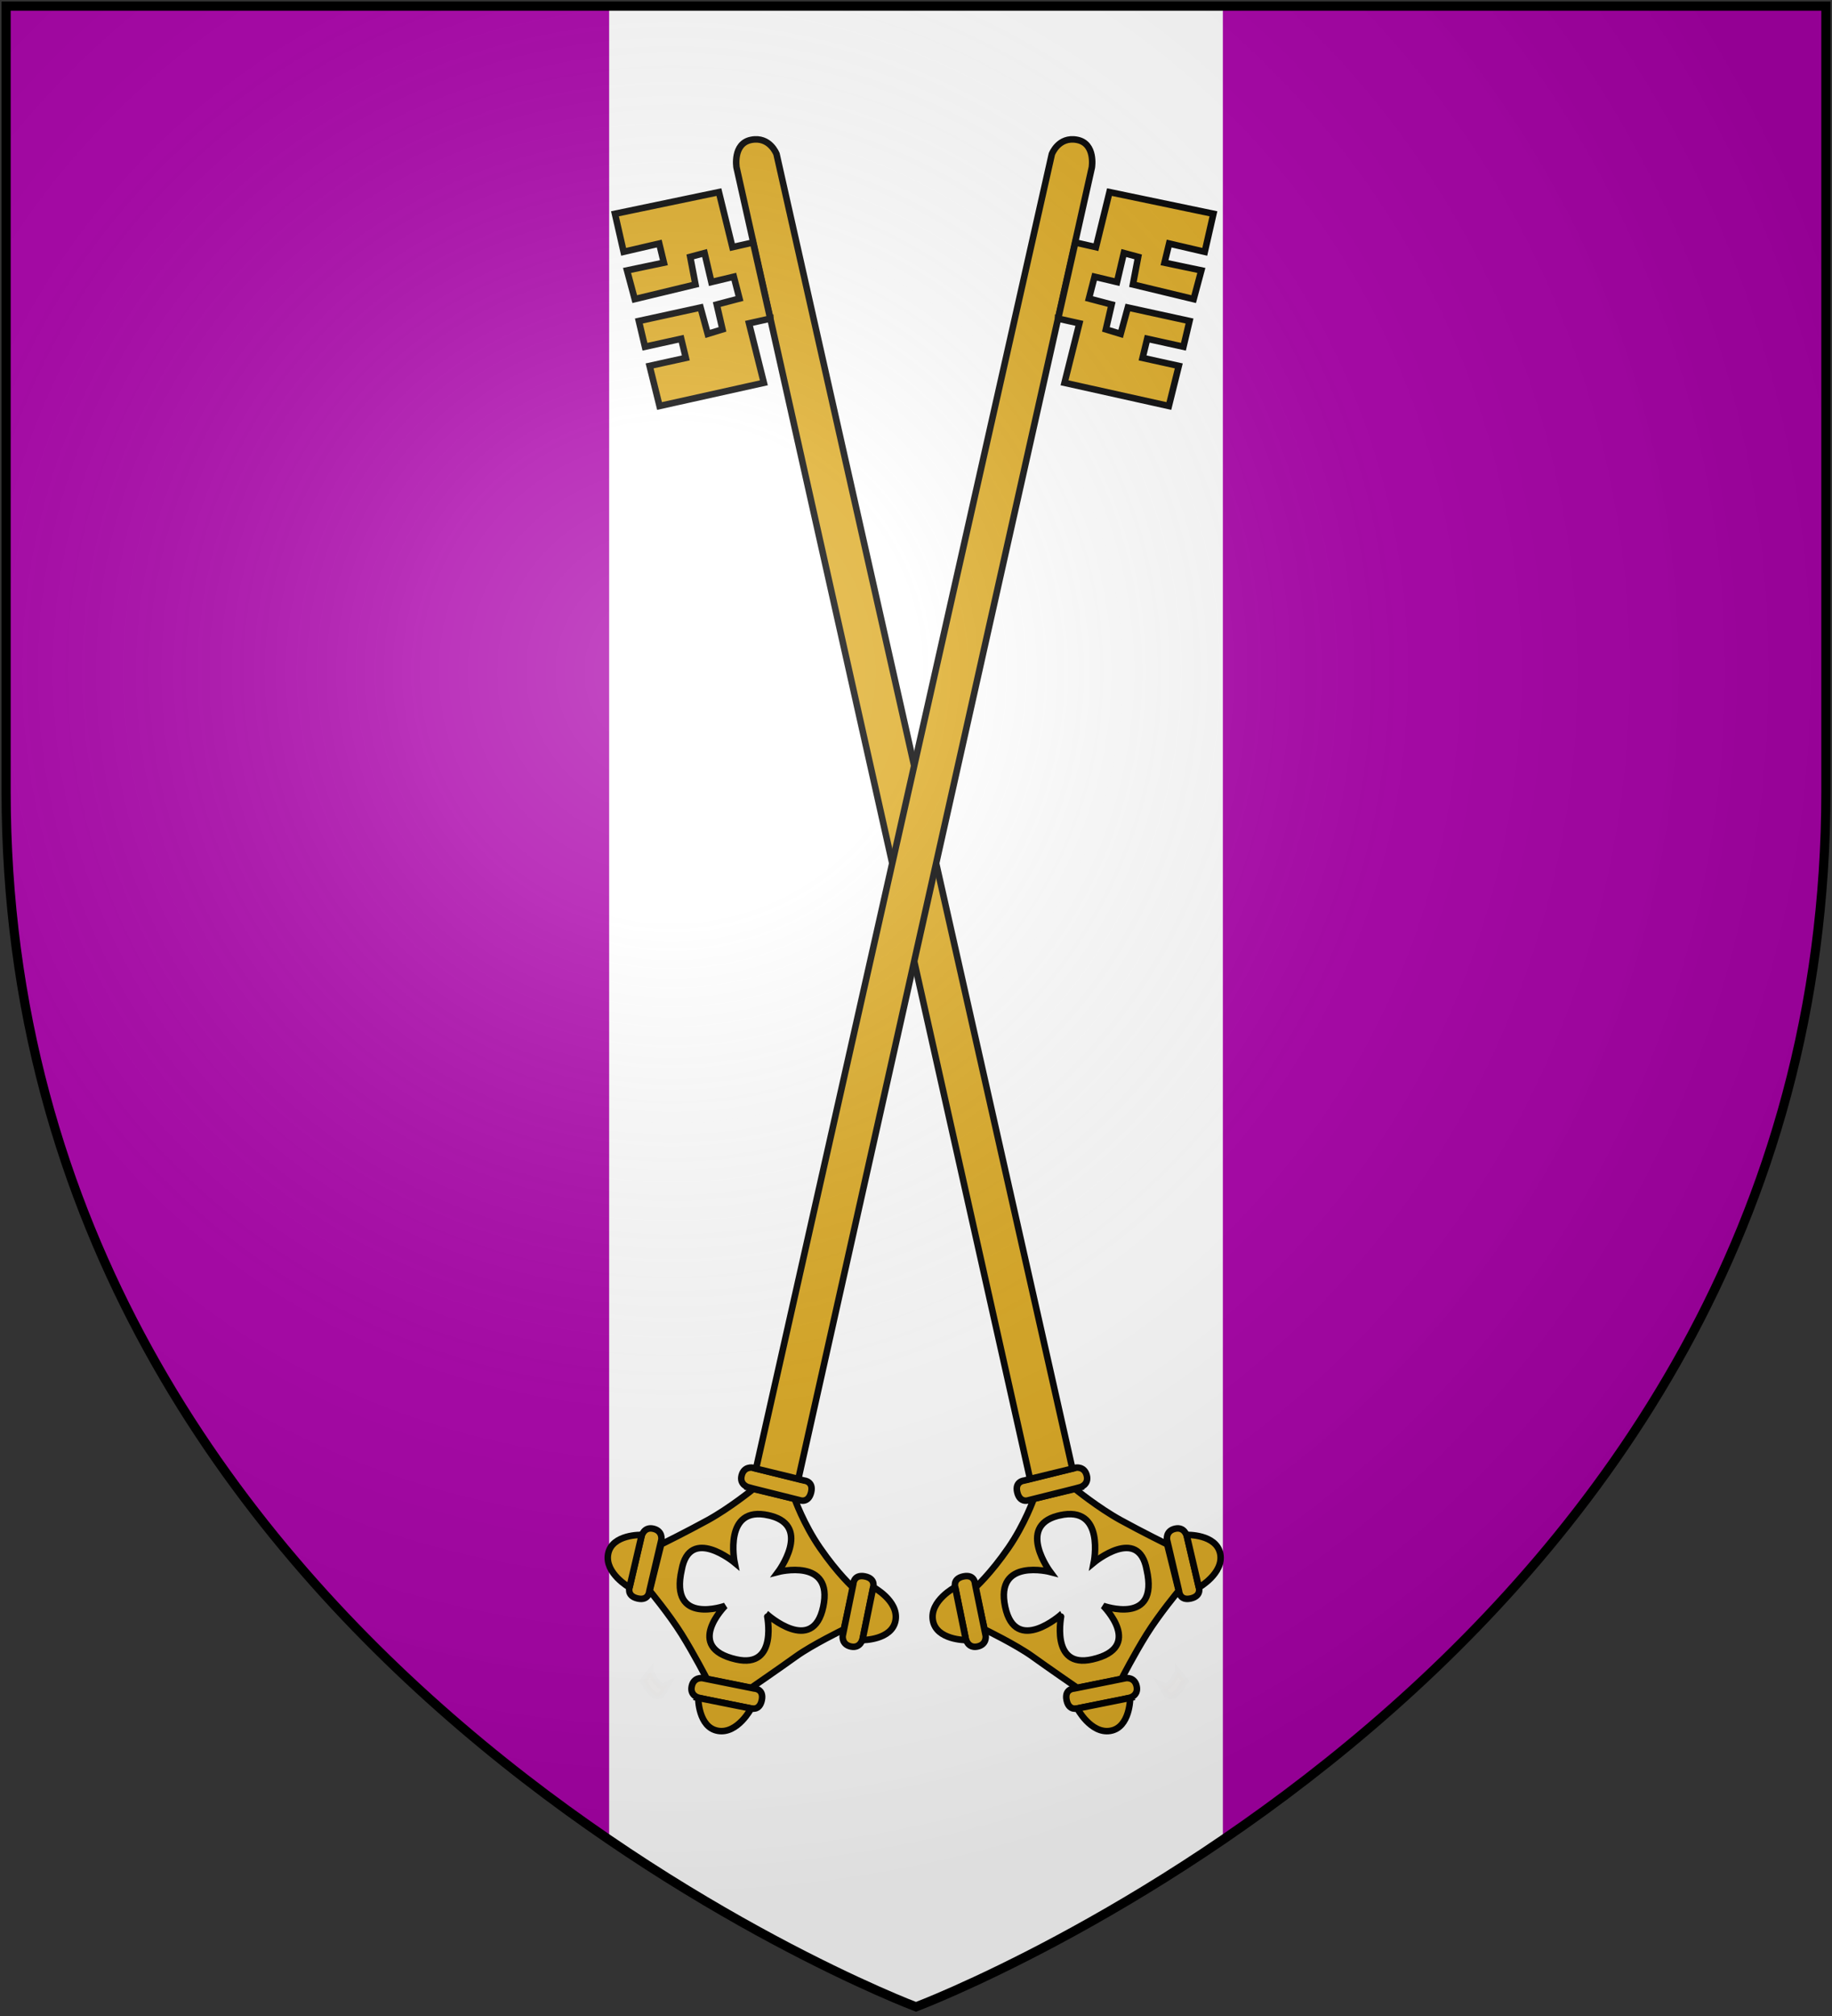<?xml version="1.0" encoding="UTF-8" standalone="no"?>
<svg
   xmlns:dc="http://purl.org/dc/elements/1.1/"
   xmlns:cc="http://creativecommons.org/ns#"
   xmlns:rdf="http://www.w3.org/1999/02/22-rdf-syntax-ns#"
   xmlns:svg="http://www.w3.org/2000/svg"
   xmlns="http://www.w3.org/2000/svg"
   xmlns:xlink="http://www.w3.org/1999/xlink"
   xmlns:sodipodi="http://sodipodi.sourceforge.net/DTD/sodipodi-0.dtd"
   xmlns:inkscape="http://www.inkscape.org/namespaces/inkscape"
   width="600"
   height="660"
   id="svg2"
   version="1.1"
   inkscape:version="0.91 r"
   sodipodi:docname="House_Locke.svg">
  <rect width="100%" height="100%" fill="#333333" stroke="none"/>
  <sodipodi:namedview
     pagecolor="#ffffff"
     bordercolor="#666666"
     borderopacity="1"
     objecttolerance="10"
     gridtolerance="10"
     guidetolerance="10"
     inkscape:pageopacity="0"
     inkscape:pageshadow="2"
     inkscape:window-width="1600"
     inkscape:window-height="848"
     id="namedview22"
     showgrid="false"
     inkscape:zoom="0.67003728"
     inkscape:cx="665.58874"
     inkscape:cy="292.40682"
     inkscape:window-x="0"
     inkscape:window-y="0"
     inkscape:window-maximized="1"
     inkscape:current-layer="layer2" />
  <defs
     id="defs4">
    <inkscape:path-effect
       is_visible="true"
       id="path-effect3136"
       effect="spiro" />
    <inkscape:path-effect
       effect="spiro"
       id="path-effect3132"
       is_visible="true" />
    <inkscape:path-effect
       effect="spiro"
       id="path-effect3101"
       is_visible="true" />
    <inkscape:path-effect
       is_visible="true"
       id="path-effect3085"
       effect="spiro" />
    <inkscape:path-effect
       is_visible="true"
       id="path-effect3083"
       effect="spiro" />
    <inkscape:path-effect
       is_visible="true"
       id="path-effect3081"
       effect="spiro" />
    <inkscape:path-effect
       is_visible="true"
       id="path-effect3079"
       effect="spiro" />
    <inkscape:path-effect
       is_visible="true"
       id="path-effect3077"
       effect="spiro" />
    <inkscape:path-effect
       is_visible="true"
       id="path-effect3075"
       effect="spiro" />
    <inkscape:path-effect
       effect="spiro"
       id="path-effect3049"
       is_visible="true" />
    <inkscape:path-effect
       is_visible="true"
       id="path-effect3045"
       effect="spiro" />
    <inkscape:path-effect
       effect="spiro"
       id="path-effect3041"
       is_visible="true" />
    <radialGradient
       id="rg"
       gradientUnits="userSpaceOnUse"
       cx="220"
       cy="220"
       r="405">
      <stop
         style="stop-color:#fff;stop-opacity:.3"
         offset="0"
         id="stop7" />
      <stop
         style="stop-color:#fff;stop-opacity:.2"
         offset=".2"
         id="stop9" />
      <stop
         style="stop-color:#666;stop-opacity:.1"
         offset=".6"
         id="stop11" />
      <stop
         style="stop-color:#000;stop-opacity:.13"
         offset="1"
         id="stop13" />
    </radialGradient>
    <path
       id="shield"
       d="m2,2v257c0,286 298,398 298,398c0,0 298-112 298-398V2z" />
    <radialGradient
       inkscape:collect="always"
       xlink:href="#rg-7"
       id="radialGradient3055-1"
       gradientUnits="userSpaceOnUse"
       cx="220"
       cy="220"
       r="405" />
    <radialGradient
       id="rg-7"
       gradientUnits="userSpaceOnUse"
       cx="220"
       cy="220"
       r="405">
      <stop
         style="stop-color:#fff;stop-opacity:.3"
         offset="0"
         id="stop7-4" />
      <stop
         style="stop-color:#fff;stop-opacity:.2"
         offset=".2"
         id="stop9-0" />
      <stop
         style="stop-color:#666;stop-opacity:.1"
         offset=".6"
         id="stop11-9" />
      <stop
         style="stop-color:#000;stop-opacity:.13"
         offset="1"
         id="stop13-4" />
    </radialGradient>
    <radialGradient
       r="405"
       cy="220"
       cx="220"
       gradientUnits="userSpaceOnUse"
       id="radialGradient3074"
       xlink:href="#rg-7"
       inkscape:collect="always" />
    <inkscape:path-effect
       is_visible="true"
       id="path-effect10120-1"
       effect="spiro" />
    <inkscape:path-effect
       effect="spiro"
       id="path-effect10118-3"
       is_visible="true" />
    <inkscape:path-effect
       effect="spiro"
       id="path-effect10116-9"
       is_visible="true" />
    <inkscape:path-effect
       effect="spiro"
       id="path-effect10114-7"
       is_visible="true" />
    <inkscape:path-effect
       effect="spiro"
       id="path-effect10112-7"
       is_visible="true" />
    <inkscape:path-effect
       effect="spiro"
       id="path-effect10110-2"
       is_visible="true" />
    <linearGradient
       inkscape:collect="always"
       xlink:href="#linearGradient4719-5"
       id="linearGradient4039"
       gradientUnits="userSpaceOnUse"
       gradientTransform="matrix(2.326,0,0,2.294,447.695,-1820.28)"
       x1="-145.259"
       y1="984.243"
       x2="-64.143"
       y2="984.148" />
    <linearGradient
       inkscape:collect="always"
       id="linearGradient4719-5">
      <stop
         style="stop-color:#666666;stop-opacity:1;"
         offset="0"
         id="stop4721-5" />
      <stop
         id="stop4809-1"
         offset="0.393"
         style="stop-color:#666666;stop-opacity:0.749;" />
      <stop
         style="stop-color:#666666;stop-opacity:0;"
         offset="1"
         id="stop4723-7" />
    </linearGradient>
    <radialGradient
       inkscape:collect="always"
       xlink:href="#linearGradient4801-8"
       id="radialGradient4041"
       gradientUnits="userSpaceOnUse"
       gradientTransform="matrix(-0.722,1.265,-2.273,-1.262,1712.011,1733.784)"
       cx="-307.143"
       cy="782.362"
       fx="-307.143"
       fy="782.362"
       r="63" />
    <linearGradient
       inkscape:collect="always"
       id="linearGradient4801-8">
      <stop
         style="stop-color:#000000;stop-opacity:1;"
         offset="0"
         id="stop4803-2" />
      <stop
         style="stop-color:#000000;stop-opacity:0;"
         offset="1"
         id="stop4805-4" />
    </linearGradient>
    <inkscape:path-effect
       effect="spiro"
       id="path-effect10108-4"
       is_visible="true" />
    <linearGradient
       inkscape:collect="always"
       xlink:href="#linearGradient4719-5"
       id="linearGradient4044"
       gradientUnits="userSpaceOnUse"
       gradientTransform="matrix(-2.406,0,0,-1.649,142.062,1726.531)"
       x1="-145.259"
       y1="984.243"
       x2="-64.143"
       y2="984.148" />
    <radialGradient
       inkscape:collect="always"
       xlink:href="#linearGradient4801-8"
       id="radialGradient4046"
       gradientUnits="userSpaceOnUse"
       gradientTransform="matrix(0.746,-0.909,2.351,0.906,-1165.637,-827.118)"
       cx="-307.143"
       cy="782.362"
       fx="-307.143"
       fy="782.362"
       r="63" />
    <inkscape:path-effect
       effect="spiro"
       id="path-effect10102-7"
       is_visible="true" />
    <linearGradient
       inkscape:collect="always"
       xlink:href="#linearGradient4719-5"
       id="linearGradient4049"
       gradientUnits="userSpaceOnUse"
       gradientTransform="matrix(2.335,0,0,-1.615,449.441,1692.189)"
       x1="-145.259"
       y1="984.243"
       x2="-64.143"
       y2="984.148" />
    <radialGradient
       inkscape:collect="always"
       xlink:href="#linearGradient4801-8"
       id="radialGradient4051"
       gradientUnits="userSpaceOnUse"
       gradientTransform="matrix(-0.724,-0.89,-2.282,0.888,1718.788,-809.094)"
       cx="-307.143"
       cy="782.362"
       fx="-307.143"
       fy="782.362"
       r="63" />
    <inkscape:path-effect
       is_visible="true"
       id="path-effect10096-8"
       effect="spiro" />
    <linearGradient
       inkscape:collect="always"
       xlink:href="#linearGradient4719-5"
       id="linearGradient4054"
       gradientUnits="userSpaceOnUse"
       gradientTransform="matrix(-2.41,0,0,2.282,139.611,-1810.816)"
       x1="-145.259"
       y1="984.243"
       x2="-64.143"
       y2="984.148" />
    <radialGradient
       inkscape:collect="always"
       xlink:href="#linearGradient4801-8"
       id="radialGradient4056"
       gradientUnits="userSpaceOnUse"
       gradientTransform="matrix(0.748,1.258,2.355,-1.255,-1170.296,1723.935)"
       cx="-307.143"
       cy="782.362"
       fx="-307.143"
       fy="782.362"
       r="63" />
    <inkscape:path-effect
       is_visible="true"
       id="path-effect10090-3"
       effect="spiro" />
    <inkscape:path-effect
       effect="spiro"
       id="path-effect10084-1"
       is_visible="true" />
    <inkscape:path-effect
       effect="spiro"
       id="path-effect10082-1"
       is_visible="true" />
    <radialGradient
       inkscape:collect="always"
       xlink:href="#linearGradient4801-8"
       id="radialGradient4061"
       gradientUnits="userSpaceOnUse"
       gradientTransform="matrix(-0.765,1.29,-2.41,-1.287,1806.844,1757.47)"
       cx="-307.143"
       cy="782.362"
       fx="-307.143"
       fy="782.362"
       r="63" />
    <inkscape:path-effect
       effect="spiro"
       id="path-effect10080-4"
       is_visible="true" />
    <inkscape:path-effect
       is_visible="true"
       id="path-effect3075-1"
       effect="spiro" />
    <inkscape:path-effect
       effect="spiro"
       id="path-effect3101-7"
       is_visible="true" />
    <linearGradient
       inkscape:collect="always"
       xlink:href="#grad1-7-7"
       id="linearGradient3085-8-8"
       gradientUnits="userSpaceOnUse"
       gradientTransform="matrix(0.775,0,0,0.31,152.69,-13.619)"
       x1="78.877"
       y1="178.074"
       x2="301.406"
       y2="178.074" />
    <linearGradient
       id="grad1-7-7"
       x1="78.877"
       y1="178.074"
       x2="301.406"
       y2="178.074"
       gradientTransform="scale(1.578,0.634)"
       gradientUnits="userSpaceOnUse">
      <stop
         offset="0%"
         style="stop-color:#da0;"
         id="stop16-4-4" />
      <stop
         offset="40%"
         style="stop-color:#fd0;"
         id="stop18-0-0" />
      <stop
         offset="60%"
         style="stop-color:#fd0;"
         id="stop20-9-9" />
      <stop
         offset="100%"
         style="stop-color:#da0;"
         id="stop22-4-4" />
    </linearGradient>
    <linearGradient
       inkscape:collect="always"
       xlink:href="#grad1-7-7"
       id="linearGradient3081-8-8"
       gradientUnits="userSpaceOnUse"
       gradientTransform="matrix(0.775,0,0,0.31,-27.31,-13.619)"
       x1="78.877"
       y1="178.074"
       x2="301.406"
       y2="178.074" />
    <linearGradient
       id="linearGradient3093"
       x1="78.877"
       y1="178.074"
       x2="301.406"
       y2="178.074"
       gradientTransform="scale(1.578,0.634)"
       gradientUnits="userSpaceOnUse">
      <stop
         offset="0%"
         style="stop-color:#da0;"
         id="stop3095" />
      <stop
         offset="40%"
         style="stop-color:#fd0;"
         id="stop3097" />
      <stop
         offset="60%"
         style="stop-color:#fd0;"
         id="stop3099" />
      <stop
         offset="100%"
         style="stop-color:#da0;"
         id="stop3101" />
    </linearGradient>
    <linearGradient
       y2="178.074"
       x2="301.406"
       y1="178.074"
       x1="78.877"
       gradientTransform="matrix(0.775,0,0,0.31,332.69,-13.619)"
       gradientUnits="userSpaceOnUse"
       id="linearGradient3128-1"
       xlink:href="#grad1-7-7"
       inkscape:collect="always" />
    <linearGradient
       id="linearGradient3104"
       x1="78.877"
       y1="178.074"
       x2="301.406"
       y2="178.074"
       gradientTransform="scale(1.578,0.634)"
       gradientUnits="userSpaceOnUse">
      <stop
         offset="0%"
         style="stop-color:#da0;"
         id="stop3106" />
      <stop
         offset="40%"
         style="stop-color:#fd0;"
         id="stop3108" />
      <stop
         offset="60%"
         style="stop-color:#fd0;"
         id="stop3110" />
      <stop
         offset="100%"
         style="stop-color:#da0;"
         id="stop3112" />
    </linearGradient>
    <inkscape:path-effect
       is_visible="true"
       id="path-effect3061"
       effect="spiro" />
  </defs>
  <g
     inkscape:groupmode="layer"
     id="layer2"
     inkscape:label="Elements"
     style="display:inline">
    <path
       inkscape:connector-curvature="0"
       style="fill:#aa00aa;fill-opacity:1;stroke:none;display:inline"
       id="path7212"
       d="m 2,2 0,257 c 0,286 298,398 298,398 0,0 298,-112 298,-398 L 598,2 z" />
    <path
       style="fill:#ffffff;stroke:none;stroke-width:1px;stroke-linecap:butt;stroke-linejoin:miter;stroke-opacity:1"
       d="M 199.5 2 L 199.5 602.281 C 254.747 639.976 300 657 300 657 C 300 657 345.253 639.976 400.5 602.281 L 400.5 2 L 199.5 2 z "
       id="path3059" />
    <g
       id="g4510"
       transform="matrix(0.976,-0.218,0.218,0.976,-497.341,195.406)">
      <path
         d="m 765.305,470.16 -13.91,0.2 c 0,10e-6 -4.593,7.388 -11.587,13.867 -7.656,7.092 -13.406,10.295 -13.406,10.295 l -0.044,14.056 c 0,1e-5 9.003,7.167 13.335,12.035 4.332,4.868 12.107,13.242 12.107,13.242 l 14.825,0.296 c 0,-10e-6 5.794,-6.947 11.227,-12.453 5.434,-5.506 13.322,-11.607 13.322,-11.607 l -0.364,-15.644 c -10e-6,0 -7.265,-5.856 -13.164,-11.057 -6.218,-5.482 -12.34,-13.229 -12.34,-13.229 z m -6.793,7.35 c 15.359,-0.062 7.523,17.523 7.523,17.523 0,0 17.012,-8.715 16.398,6.093 0.026,18.834 -16.462,8.408 -16.462,8.408 0,0 10.321,16.25 -7.306,16.315 -14.434,0.053 -6.629,-16.615 -6.63,-16.615 0,0 -17.646,9.925 -17.478,-6.421 0.169,-16.488 16.898,-7.899 16.898,-7.899 0,0 -7.544,-16.846 6.311,-17.389 0.256,-0.01 0.501,-0.014 0.745,-0.015 z"
         style="fill:#ddaa22;fill-opacity:1;fill-rule:evenodd;stroke:#000000;stroke-width:2.135;stroke-linecap:butt;stroke-linejoin:miter;stroke-miterlimit:4;stroke-dasharray:none;stroke-opacity:1"
         id="path2872-0"
         inkscape:connector-curvature="0" />
      <path
         d="m 785.135,535.963 c -0.286,0.382 -0.634,0.727 -0.959,1.08 -0.422,0.551 -0.933,1.016 -1.434,1.492 -0.512,0.366 -1.062,0.672 -1.6,0.997 -0.435,0.427 -0.726,0.135 -1.171,0.127 -0.415,-0.229 -0.78,-0.534 -1.159,-0.815 l 1.082,3.546 c 0.409,0.286 0.794,0.62 1.27,0.795 0.549,-0.006 0.979,0.16 1.463,-0.278 0.554,-0.342 1.119,-0.666 1.654,-1.039 0.515,-0.483 1.046,-0.95 1.472,-1.519 0.337,-0.337 0.657,-0.693 1.048,-0.97 l -1.664,-3.416 z"
         style="display:inline;opacity:0.01;fill:#ddaa22;fill-opacity:1;stroke:#000000;stroke-width:2.135;stroke-miterlimit:4;stroke-dasharray:none;stroke-opacity:1"
         id="path1952-6"
         inkscape:connector-curvature="0" />
      <g
         transform="matrix(-0.284,-0.214,-0.214,0.284,981.514,328.346)"
         style="fill:#ddaa22;fill-opacity:1;stroke:#000000;stroke-width:6;stroke-miterlimit:4;stroke-dasharray:none;stroke-opacity:1"
         id="g7438-2">
        <path
           d="m 133.94,681.405 -29.361,38.129 c 0,0 -6.248,6.091 2.226,12.615 8.473,6.525 12.69,-1.649 12.69,-1.649 l 29.612,-38.455 c 0,0 4.693,-6.769 -2.476,-12.29 -7.17,-5.521 -12.69,1.649 -12.69,1.649 z"
           style="fill:#ddaa22;fill-opacity:1;fill-rule:evenodd;stroke:#000000;stroke-width:6;stroke-linecap:butt;stroke-linejoin:miter;stroke-miterlimit:4;stroke-dasharray:none;stroke-opacity:1"
           id="path1964-6"
           inkscape:connector-curvature="0" />
        <path
           d="m 104.221,719.871 c 0,0 -15.631,-21.543 -5.051,-36.365 10.816,-15.152 35.355,-3.03 35.355,-3.03 l -30.305,39.396 z"
           style="fill:#ddaa22;fill-opacity:1;fill-rule:evenodd;stroke:#000000;stroke-width:6;stroke-linecap:butt;stroke-linejoin:miter;stroke-miterlimit:4;stroke-dasharray:none;stroke-opacity:1"
           id="path1966-1"
           inkscape:connector-curvature="0" />
      </g>
      <g
         transform="matrix(-0.284,-0.214,-0.214,0.284,957.083,366.824)"
         style="display:inline;fill:#ddaa22;fill-opacity:1;stroke:#000000;stroke-width:6;stroke-miterlimit:4;stroke-dasharray:none;stroke-opacity:1"
         id="g7442-8">
        <g
           transform="matrix(-0.032,-0.999,0.999,-0.032,-545.384,867.003)"
           style="fill:#ddaa22;fill-opacity:1;stroke:#000000;stroke-width:6;stroke-miterlimit:4;stroke-dasharray:none;stroke-opacity:1"
           id="g7454-7">
          <path
             d="m 133.94,681.405 -29.361,38.129 c 0,0 -6.248,6.091 2.226,12.615 8.473,6.525 12.69,-1.649 12.69,-1.649 l 29.612,-38.455 c 0,0 4.693,-6.769 -2.476,-12.29 -7.17,-5.521 -12.69,1.649 -12.69,1.649 z"
             style="fill:#ddaa22;fill-opacity:1;fill-rule:evenodd;stroke:#000000;stroke-width:6;stroke-linecap:butt;stroke-linejoin:miter;stroke-miterlimit:4;stroke-dasharray:none;stroke-opacity:1"
             id="path7444-92"
             inkscape:connector-curvature="0" />
          <path
             d="m 104.221,719.871 c 0,0 -15.631,-21.543 -5.051,-36.365 10.816,-15.152 35.355,-3.03 35.355,-3.03 l -30.305,39.396 z"
             style="fill:#ddaa22;fill-opacity:1;fill-rule:evenodd;stroke:#000000;stroke-width:6;stroke-linecap:butt;stroke-linejoin:miter;stroke-miterlimit:4;stroke-dasharray:none;stroke-opacity:1"
             id="path7446-0"
             inkscape:connector-curvature="0" />
        </g>
      </g>
      <g
         transform="matrix(0.278,0.222,0.222,-0.278,531.176,669.97)"
         style="display:inline;fill:#ddaa22;fill-opacity:1;stroke:#000000;stroke-width:6;stroke-miterlimit:4;stroke-dasharray:none;stroke-opacity:1"
         id="g7448-23">
        <path
           d="m 133.94,681.405 -29.361,38.129 c 0,0 -6.248,6.091 2.226,12.615 8.473,6.525 12.69,-1.649 12.69,-1.649 l 29.612,-38.455 c 0,0 4.693,-6.769 -2.476,-12.29 -7.17,-5.521 -12.69,1.649 -12.69,1.649 z"
           style="fill:#ddaa22;fill-opacity:1;fill-rule:evenodd;stroke:#000000;stroke-width:6;stroke-linecap:butt;stroke-linejoin:miter;stroke-miterlimit:4;stroke-dasharray:none;stroke-opacity:1"
           id="path7450-75"
           inkscape:connector-curvature="0" />
        <path
           d="m 104.221,719.871 c 0,0 -15.631,-21.543 -5.051,-36.365 10.816,-15.152 35.355,-3.03 35.355,-3.03 l -30.305,39.396 z"
           style="fill:#ddaa22;fill-opacity:1;fill-rule:evenodd;stroke:#000000;stroke-width:6;stroke-linecap:butt;stroke-linejoin:miter;stroke-miterlimit:4;stroke-dasharray:none;stroke-opacity:1"
           id="path7452-9"
           inkscape:connector-curvature="0" />
      </g>
      <path
         d="m 766.869,470.017 -17.119,0.432 c 0,0 -3.062,0.517 -3.158,-3.288 -0.096,-3.804 3.138,-3.3 3.138,-3.3 l 17.265,-0.436 c 0,0 2.93,0.072 3.011,3.291 0.081,3.219 -3.138,3.3 -3.138,3.3 z"
         style="display:inline;fill:#ddaa22;fill-opacity:1;fill-rule:evenodd;stroke:#000000;stroke-width:2.135;stroke-linecap:butt;stroke-linejoin:miter;stroke-miterlimit:4;stroke-dasharray:none;stroke-opacity:1"
         id="path7472-2"
         inkscape:connector-curvature="0" />
      <path
         sodipodi:nodetypes="cscccc"
         d="m 765.152,22.387 c 0,0 -0.869,-6.201 -7.085,-6.363 -6.217,-0.162 -6.654,7.771 -6.654,7.771 l 0.213,439.96 14.264,-0.267 z"
         style="fill:#ddaa22;fill-opacity:1;fill-rule:evenodd;stroke:#000000;stroke-width:2.135;stroke-linecap:butt;stroke-linejoin:miter;stroke-miterlimit:4;stroke-dasharray:none;stroke-opacity:1"
         id="path7552-2"
         inkscape:connector-curvature="0" />
      <path
         sodipodi:nodetypes="cccccccccccccccccccccccccccccc"
         d="m 751.399,74.495 -7.125,-0.002 0.502,20.057 -34.998,-0.039 -0.317,-13.52 12.149,0.033 -0.115,-6.451 -12.149,-0.033 -0.109,-8.66 20.676,0.101 0.409,8.933 5.046,-0.391 -0.066,-8.35 7.688,-0.288 -0.245,-7.379 -7.555,0.112 -0.106,-9.764 -4.86,0.208 -0.29,9.189 -20.456,0.342 -0.415,-9.721 12.326,0.166 -0.115,-6.451 -11.973,0.1 -0.054,-12.768 34.768,0.492 0.391,18.557 6.936,-0.025 0.055,25.553 z"
         style="fill:#ddaa22;fill-opacity:1;fill-rule:evenodd;stroke:#000000;stroke-width:2.135;stroke-linecap:butt;stroke-linejoin:miter;stroke-miterlimit:4;stroke-dasharray:none;stroke-opacity:1"
         id="path7554-8"
         inkscape:connector-curvature="0" />
    </g>
    <g
       style="display:inline"
       id="g4510-9"
       transform="matrix(-0.976,-0.218,-0.218,0.976,1096.158,195.406)">
      <path
         d="m 765.305,470.16 -13.91,0.2 c 0,10e-6 -4.593,7.388 -11.587,13.867 -7.656,7.092 -13.406,10.295 -13.406,10.295 l -0.044,14.056 c 0,1e-5 9.003,7.167 13.335,12.035 4.332,4.868 12.107,13.242 12.107,13.242 l 14.825,0.296 c 0,-10e-6 5.794,-6.947 11.227,-12.453 5.434,-5.506 13.322,-11.607 13.322,-11.607 l -0.364,-15.644 c -10e-6,0 -7.265,-5.856 -13.164,-11.057 -6.218,-5.482 -12.34,-13.229 -12.34,-13.229 z m -6.793,7.35 c 15.359,-0.062 7.523,17.523 7.523,17.523 0,0 17.012,-8.715 16.398,6.093 0.026,18.834 -16.462,8.408 -16.462,8.408 0,0 10.321,16.25 -7.306,16.315 -14.434,0.053 -6.629,-16.615 -6.63,-16.615 0,0 -17.646,9.925 -17.478,-6.421 0.169,-16.488 16.898,-7.899 16.898,-7.899 0,0 -7.544,-16.846 6.311,-17.389 0.256,-0.01 0.501,-0.014 0.745,-0.015 z"
         style="fill:#ddaa22;fill-opacity:1;fill-rule:evenodd;stroke:#000000;stroke-width:2.135;stroke-linecap:butt;stroke-linejoin:miter;stroke-miterlimit:4;stroke-dasharray:none;stroke-opacity:1"
         id="path2872-0-7"
         inkscape:connector-curvature="0" />
      <path
         d="m 785.135,535.963 c -0.286,0.382 -0.634,0.727 -0.959,1.08 -0.422,0.551 -0.933,1.016 -1.434,1.492 -0.512,0.366 -1.062,0.672 -1.6,0.997 -0.435,0.427 -0.726,0.135 -1.171,0.127 -0.415,-0.229 -0.78,-0.534 -1.159,-0.815 l 1.082,3.546 c 0.409,0.286 0.794,0.62 1.27,0.795 0.549,-0.006 0.979,0.16 1.463,-0.278 0.554,-0.342 1.119,-0.666 1.654,-1.039 0.515,-0.483 1.046,-0.95 1.472,-1.519 0.337,-0.337 0.657,-0.693 1.048,-0.97 l -1.664,-3.416 z"
         style="display:inline;opacity:0.01;fill:#ddaa22;fill-opacity:1;stroke:#000000;stroke-width:2.135;stroke-miterlimit:4;stroke-dasharray:none;stroke-opacity:1"
         id="path1952-6-3"
         inkscape:connector-curvature="0" />
      <g
         transform="matrix(-0.284,-0.214,-0.214,0.284,981.514,328.346)"
         style="fill:#ddaa22;fill-opacity:1;stroke:#000000;stroke-width:6;stroke-miterlimit:4;stroke-dasharray:none;stroke-opacity:1"
         id="g7438-2-6">
        <path
           d="m 133.94,681.405 -29.361,38.129 c 0,0 -6.248,6.091 2.226,12.615 8.473,6.525 12.69,-1.649 12.69,-1.649 l 29.612,-38.455 c 0,0 4.693,-6.769 -2.476,-12.29 -7.17,-5.521 -12.69,1.649 -12.69,1.649 z"
           style="fill:#ddaa22;fill-opacity:1;fill-rule:evenodd;stroke:#000000;stroke-width:6;stroke-linecap:butt;stroke-linejoin:miter;stroke-miterlimit:4;stroke-dasharray:none;stroke-opacity:1"
           id="path1964-6-1"
           inkscape:connector-curvature="0" />
        <path
           d="m 104.221,719.871 c 0,0 -15.631,-21.543 -5.051,-36.365 10.816,-15.152 35.355,-3.03 35.355,-3.03 l -30.305,39.396 z"
           style="fill:#ddaa22;fill-opacity:1;fill-rule:evenodd;stroke:#000000;stroke-width:6;stroke-linecap:butt;stroke-linejoin:miter;stroke-miterlimit:4;stroke-dasharray:none;stroke-opacity:1"
           id="path1966-1-2"
           inkscape:connector-curvature="0" />
      </g>
      <g
         transform="matrix(-0.284,-0.214,-0.214,0.284,957.083,366.824)"
         style="display:inline;fill:#ddaa22;fill-opacity:1;stroke:#000000;stroke-width:6;stroke-miterlimit:4;stroke-dasharray:none;stroke-opacity:1"
         id="g7442-8-9">
        <g
           transform="matrix(-0.032,-0.999,0.999,-0.032,-545.384,867.003)"
           style="fill:#ddaa22;fill-opacity:1;stroke:#000000;stroke-width:6;stroke-miterlimit:4;stroke-dasharray:none;stroke-opacity:1"
           id="g7454-7-3">
          <path
             d="m 133.94,681.405 -29.361,38.129 c 0,0 -6.248,6.091 2.226,12.615 8.473,6.525 12.69,-1.649 12.69,-1.649 l 29.612,-38.455 c 0,0 4.693,-6.769 -2.476,-12.29 -7.17,-5.521 -12.69,1.649 -12.69,1.649 z"
             style="fill:#ddaa22;fill-opacity:1;fill-rule:evenodd;stroke:#000000;stroke-width:6;stroke-linecap:butt;stroke-linejoin:miter;stroke-miterlimit:4;stroke-dasharray:none;stroke-opacity:1"
             id="path7444-92-1"
             inkscape:connector-curvature="0" />
          <path
             d="m 104.221,719.871 c 0,0 -15.631,-21.543 -5.051,-36.365 10.816,-15.152 35.355,-3.03 35.355,-3.03 l -30.305,39.396 z"
             style="fill:#ddaa22;fill-opacity:1;fill-rule:evenodd;stroke:#000000;stroke-width:6;stroke-linecap:butt;stroke-linejoin:miter;stroke-miterlimit:4;stroke-dasharray:none;stroke-opacity:1"
             id="path7446-0-9"
             inkscape:connector-curvature="0" />
        </g>
      </g>
      <g
         transform="matrix(0.278,0.222,0.222,-0.278,531.176,669.97)"
         style="display:inline;fill:#ddaa22;fill-opacity:1;stroke:#000000;stroke-width:6;stroke-miterlimit:4;stroke-dasharray:none;stroke-opacity:1"
         id="g7448-23-4">
        <path
           d="m 133.94,681.405 -29.361,38.129 c 0,0 -6.248,6.091 2.226,12.615 8.473,6.525 12.69,-1.649 12.69,-1.649 l 29.612,-38.455 c 0,0 4.693,-6.769 -2.476,-12.29 -7.17,-5.521 -12.69,1.649 -12.69,1.649 z"
           style="fill:#ddaa22;fill-opacity:1;fill-rule:evenodd;stroke:#000000;stroke-width:6;stroke-linecap:butt;stroke-linejoin:miter;stroke-miterlimit:4;stroke-dasharray:none;stroke-opacity:1"
           id="path7450-75-7"
           inkscape:connector-curvature="0" />
        <path
           d="m 104.221,719.871 c 0,0 -15.631,-21.543 -5.051,-36.365 10.816,-15.152 35.355,-3.03 35.355,-3.03 l -30.305,39.396 z"
           style="fill:#ddaa22;fill-opacity:1;fill-rule:evenodd;stroke:#000000;stroke-width:6;stroke-linecap:butt;stroke-linejoin:miter;stroke-miterlimit:4;stroke-dasharray:none;stroke-opacity:1"
           id="path7452-9-8"
           inkscape:connector-curvature="0" />
      </g>
      <path
         d="m 766.869,470.017 -17.119,0.432 c 0,0 -3.062,0.517 -3.158,-3.288 -0.096,-3.804 3.138,-3.3 3.138,-3.3 l 17.265,-0.436 c 0,0 2.93,0.072 3.011,3.291 0.081,3.219 -3.138,3.3 -3.138,3.3 z"
         style="display:inline;fill:#ddaa22;fill-opacity:1;fill-rule:evenodd;stroke:#000000;stroke-width:2.135;stroke-linecap:butt;stroke-linejoin:miter;stroke-miterlimit:4;stroke-dasharray:none;stroke-opacity:1"
         id="path7472-2-4"
         inkscape:connector-curvature="0" />
      <path
         sodipodi:nodetypes="cscccc"
         d="m 765.152,22.387 c 0,0 -0.869,-6.201 -7.085,-6.363 -6.217,-0.162 -6.654,7.771 -6.654,7.771 l 0.213,439.96 14.264,-0.267 z"
         style="fill:#ddaa22;fill-opacity:1;fill-rule:evenodd;stroke:#000000;stroke-width:2.135;stroke-linecap:butt;stroke-linejoin:miter;stroke-miterlimit:4;stroke-dasharray:none;stroke-opacity:1"
         id="path7552-2-5"
         inkscape:connector-curvature="0" />
      <path
         sodipodi:nodetypes="cccccccccccccccccccccccccccccc"
         d="m 751.399,74.495 -7.125,-0.002 0.502,20.057 -34.998,-0.039 -0.317,-13.52 12.149,0.033 -0.115,-6.451 -12.149,-0.033 -0.109,-8.66 20.676,0.101 0.409,8.933 5.046,-0.391 -0.066,-8.35 7.688,-0.288 -0.245,-7.379 -7.555,0.112 -0.106,-9.764 -4.86,0.208 -0.29,9.189 -20.456,0.342 -0.415,-9.721 12.326,0.166 -0.115,-6.451 -11.973,0.1 -0.054,-12.768 34.768,0.492 0.391,18.557 6.936,-0.025 0.055,25.553 z"
         style="fill:#ddaa22;fill-opacity:1;fill-rule:evenodd;stroke:#000000;stroke-width:2.135;stroke-linecap:butt;stroke-linejoin:miter;stroke-miterlimit:4;stroke-dasharray:none;stroke-opacity:1"
         id="path7554-8-0"
         inkscape:connector-curvature="0" />
    </g>
  </g>
  <g
     inkscape:groupmode="layer"
     id="layer1"
     inkscape:label="Cover"
     style="display:inline"
     sodipodi:insensitive="true">
    <path
       d="m 2,2 v 257 c 0,286 298,398 298,398 0,0 298,-112 298,-398 V 2 z"
       id="shine"
       inkscape:connector-curvature="0"
       style="fill:url(#radialGradient3074);stroke:#000000;stroke-width:3" />
  </g>
</svg>
